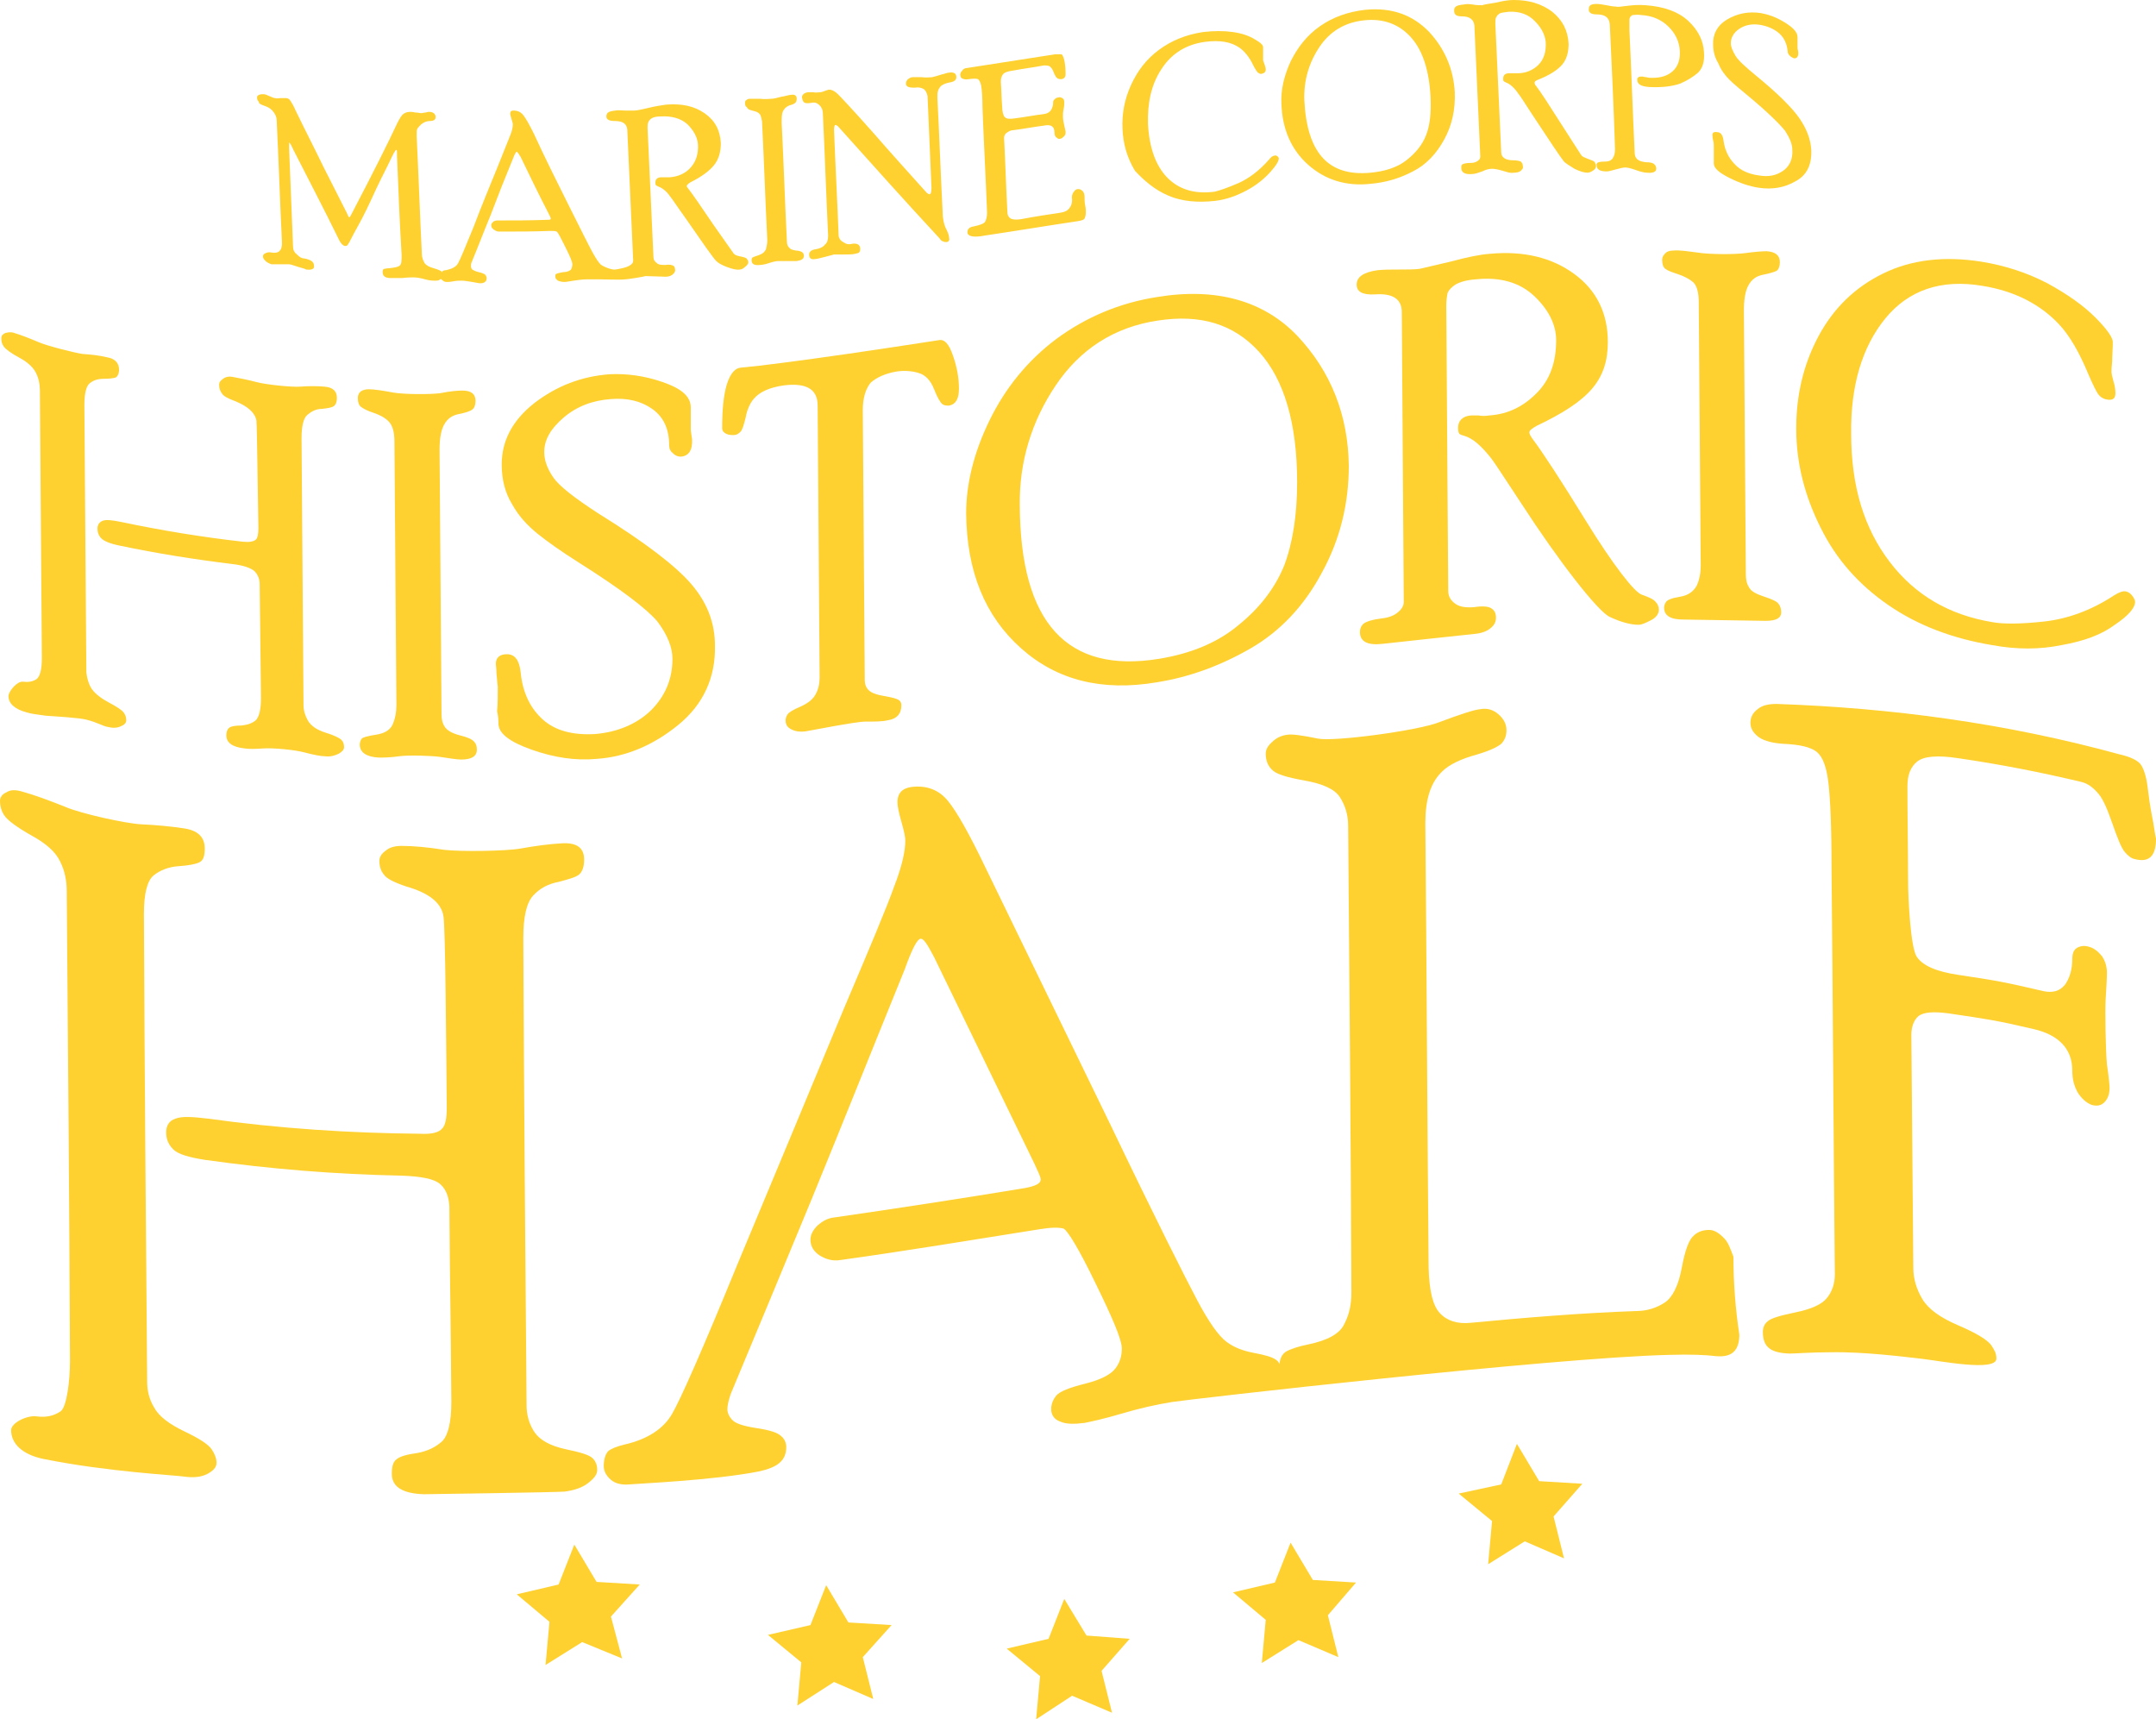 <?xml version="1.0" encoding="utf-8"?>
<!-- Generator: Adobe Illustrator 19.0.0, SVG Export Plug-In . SVG Version: 6.00 Build 0)  -->
<svg version="1.1" id="Layer_1" xmlns="http://www.w3.org/2000/svg" xmlns:xlink="http://www.w3.org/1999/xlink" x="0px" y="0px"
	 viewBox="-419.9 795.9 329.6 262.8" style="enable-background:new -419.9 795.9 329.6 262.8;" xml:space="preserve">
<style type="text/css">
	.st0{fill:#FED130;}
</style>
<g>
	<polygon class="st0" points="-328.7,1037.7 -332.1,1032 -334.5,1038.1 -340.9,1039.6 -335.9,1043.8 -336.5,1050.4 -330.9,1046.9 
		-324.8,1049.4 -326.5,1043 -322.1,1038.1 	"/>
	<polygon class="st0" points="-290.2,1043.9 -293.6,1038.2 -296,1044.3 -302.5,1045.8 -297.4,1050 -298,1056.6 -292.4,1053 
		-286.4,1055.6 -288,1049.2 -283.6,1044.3 	"/>
	<polygon class="st0" points="-253.8,1045.9 -257.2,1040.3 -259.6,1046.4 -266,1047.9 -260.9,1052.1 -261.5,1058.7 -256,1055.1 
		-249.9,1057.7 -251.5,1051.3 -247.2,1046.4 	"/>
	<polygon class="st0" points="-219.2,1037.4 -222.6,1031.7 -225,1037.8 -231.4,1039.3 -226.4,1043.5 -227,1050.1 -221.4,1046.6 
		-215.3,1049.2 -216.9,1042.8 -212.6,1037.8 	"/>
	<polygon class="st0" points="-184.6,1022.3 -188,1016.6 -190.4,1022.8 -196.9,1024.2 -191.8,1028.4 -192.4,1035 -186.8,1031.5 
		-180.8,1034.1 -182.4,1027.7 -178,1022.7 	"/>
	<path class="st0" d="M-382.8,878.7c-6.2-0.7-12.3-1.7-18.5-3c-1.4-0.3-2.4-0.4-2.9-0.2s-0.8,0.6-0.8,1.2c0,0.6,0.2,1.1,0.6,1.5
		s1.3,0.8,2.8,1.1c5.7,1.2,11.4,2.1,17.1,2.8c1.8,0.2,2.9,0.6,3.5,1.1c0.5,0.5,0.8,1.2,0.8,2c0.1,7.8,0.1,9.6,0.2,17.4
		c0,1.8-0.3,2.9-0.8,3.4c-0.6,0.5-1.3,0.7-2.2,0.8c-0.9,0-1.5,0.1-1.8,0.3c-0.3,0.2-0.5,0.6-0.5,1.2c0,1.1,0.9,1.8,2.8,2
		c0.6,0.1,1.5,0.1,2.9,0s4.7,0.2,6.2,0.6s2.6,0.6,3.2,0.6c0.8,0.1,1.5-0.1,2.1-0.4c0.5-0.3,0.8-0.6,0.8-1s-0.1-0.8-0.4-1.1
		c-0.3-0.3-1.1-0.7-2.4-1.1c-1.3-0.4-2.2-1-2.7-1.8c-0.4-0.7-0.7-1.5-0.7-2.4c-0.1-13.6-0.2-27.2-0.3-40.8c0-1.9,0.3-3.1,0.9-3.6
		s1.3-0.9,2.2-0.9c0.9-0.1,1.5-0.2,1.8-0.4s0.5-0.6,0.5-1.3c0-1-0.6-1.6-1.9-1.7c-1.2-0.1-2.4-0.1-3.7,0c-1.3,0.1-5.2-0.3-6.7-0.7
		s-2.7-0.6-3.7-0.8c-0.5-0.1-1,0-1.4,0.3c-0.4,0.3-0.6,0.5-0.6,0.9c0,0.5,0.1,0.9,0.4,1.3c0.2,0.4,0.9,0.8,2,1.2
		c2,0.8,3.1,1.8,3.3,3c0.1,1.2,0.2,10.7,0.3,16.4c0,0.9-0.1,1.5-0.4,1.8C-381.2,878.7-381.8,878.8-382.8,878.7z"/>
	<path class="st0" d="M-416.9,850.6c1.3,0.7,2.1,1.5,2.5,2.3s0.6,1.7,0.6,2.6c0.1,13.7,0.2,27.4,0.3,41c0,1.8-0.3,2.8-0.8,3.2
		c-0.6,0.4-1.3,0.5-2.1,0.4c-0.9-0.1-2.2,1.5-2.2,2.2c0,1.1,0.9,2,2.8,2.5c0.6,0.2,1.5,0.3,2.9,0.5c1.4,0.1,5,0.3,6.2,0.6
		c1.6,0.4,2.6,1,3.2,1.1c0.8,0.2,1.5,0.2,2.1-0.1c0.5-0.2,0.8-0.5,0.8-0.9s-0.1-0.8-0.4-1.2s-1.1-0.9-2.4-1.6
		c-1.3-0.7-2.2-1.5-2.6-2.2s-0.6-1.5-0.7-2.3c-0.1-13.6-0.2-27.3-0.3-40.9c0-1.8,0.3-2.9,0.8-3.3c0.6-0.5,1.3-0.7,2.2-0.7
		s1.5-0.1,1.8-0.2c0.3-0.2,0.5-0.6,0.5-1.2c0-1-0.6-1.7-1.9-1.9c-1.2-0.3-2.4-0.4-3.7-0.5c-1.3-0.2-5.3-1.2-6.7-1.8
		s-2.7-1.1-3.7-1.4c-0.5-0.2-1-0.1-1.4,0c-0.4,0.2-0.6,0.4-0.6,0.8c0,0.5,0.1,0.9,0.4,1.3C-419,849.3-418.2,849.9-416.9,850.6z"/>
	<path class="st0" d="M-362.4,908.2c-1.3,0.2-2,0.4-2.2,0.6c-0.2,0.3-0.3,0.6-0.3,0.9c0,1.2,1,1.9,2.9,2c0.7,0,1.7,0,3.1-0.2
		s4.9-0.1,6.3,0.1c1.4,0.2,2.5,0.4,3.2,0.4c1.6,0,2.4-0.5,2.4-1.5c0-0.5-0.1-0.9-0.4-1.2c-0.3-0.4-1-0.7-2.2-1
		c-1.2-0.3-2-0.8-2.3-1.3c-0.4-0.6-0.5-1.2-0.5-2c-0.1-13.4-0.2-26.9-0.3-40.3c0-1.7,0.2-3,0.7-3.9s1.2-1.4,2.2-1.6
		c1-0.2,1.7-0.4,2.1-0.7c0.3-0.2,0.5-0.7,0.5-1.3c0-1.1-0.7-1.6-2-1.6c-0.8,0-1.9,0.1-3.4,0.4c-1.5,0.2-5.5,0.2-7.2-0.1
		c-1.6-0.3-2.9-0.5-3.7-0.5c-0.5,0-0.9,0.1-1.2,0.3s-0.5,0.6-0.5,1c0,0.7,0.2,1.2,0.5,1.4c0.4,0.3,1,0.6,1.9,0.9s1.7,0.7,2.3,1.3
		c0.6,0.6,0.9,1.6,0.9,3.1c0.1,13.4,0.2,26.8,0.3,40.3c0,1.1-0.2,2.1-0.6,3C-360.3,907.5-361.1,908-362.4,908.2z"/>
	<path class="st0" d="M-343.7,906.5c0,1.5,1.7,2.8,5.1,4c3.4,1.2,6.7,1.7,9.9,1.4c4.5-0.3,8.7-2.1,12.5-5.2
		c3.8-3.1,5.7-7.2,5.6-12.1c0-3.5-1.2-6.6-3.6-9.4c-2.4-2.8-7.1-6.4-14.2-10.8c-3.7-2.4-6-4.2-6.9-5.5s-1.4-2.6-1.4-3.9
		c0-1.9,1-3.6,3-5.3s4.4-2.6,7.2-2.8c2.5-0.2,4.6,0.3,6.3,1.5s2.6,3,2.6,5.6c0,0.5,0.2,0.9,0.6,1.2c0.4,0.4,0.8,0.5,1.2,0.5
		c1.2-0.1,1.8-1,1.7-2.7c-0.1-0.7-0.2-1.2-0.2-1.5c0-1,0-1.7,0-2.2s0-0.9,0-1.1c0-1.7-1.4-2.9-4.3-3.9s-5.5-1.3-8-1.2
		c-4.4,0.3-8.2,1.8-11.6,4.4c-3.3,2.6-5,5.7-5,9.4c0,2.3,0.5,4.3,1.6,6.1c1,1.8,2.3,3.2,3.9,4.5c1.5,1.2,3.6,2.7,6.3,4.4
		c6.5,4.1,10.4,7.1,12,9c1.5,2,2.3,3.9,2.3,5.7c0,3.1-1.1,5.7-3.3,7.9c-2.2,2.1-5.1,3.3-8.5,3.6c-3.4,0.2-6.1-0.5-8-2.2
		c-1.9-1.7-3.1-4.1-3.4-7.2c-0.2-1.9-0.9-2.8-2.1-2.8c-1.1,0-1.7,0.5-1.7,1.5c0,0.2,0.1,0.7,0.1,1.5c0.1,0.7,0.1,1.4,0.2,1.9
		c0,1.5,0,2.8-0.1,3.8C-343.7,905.5-343.7,906.2-343.7,906.5z"/>
	<path class="st0" d="M-282.9,852.7c1.2-0.2,2.4-0.1,3.4,0.2c1.1,0.3,1.9,1.2,2.4,2.5s1,2.1,1.3,2.3c0.3,0.2,0.6,0.2,1,0.2
		c1-0.2,1.5-1,1.5-2.6s-0.3-3.3-0.9-5c-0.6-1.8-1.3-2.6-2.2-2.4c-9.1,1.4-18.3,2.8-27.4,3.9c-1,0.1-1.9,0.2-2.9,0.3
		c-0.9,0.1-1.6,1-2.1,2.6c-0.5,1.7-0.7,3.9-0.7,6.7c0,0.3,0.2,0.6,0.6,0.8c0.4,0.2,0.8,0.2,1.2,0.2s0.7-0.2,1-0.5s0.5-1,0.8-2.2
		c0.2-1.2,0.7-2.2,1.2-2.8c0.9-1.1,2.5-1.8,4.7-2.1c3.4-0.4,5.1,0.6,5.1,3.1c0.1,13.9,0.2,27.8,0.3,41.6c0,0.9-0.2,1.8-0.6,2.5
		c-0.4,0.8-1.2,1.4-2.3,1.9c-1.2,0.5-1.8,0.9-2,1.2c-0.2,0.3-0.3,0.6-0.3,0.9c0,0.7,0.3,1.1,0.9,1.4c0.6,0.3,1.3,0.4,2.1,0.3
		c0.7-0.1,7.7-1.5,9.2-1.5s2.6,0,3.4-0.2c1.4-0.2,2.1-1,2.1-2.3c0-0.3-0.1-0.6-0.4-0.8s-1-0.4-2.2-0.6s-2-0.5-2.4-0.9
		s-0.6-0.9-0.6-1.6c-0.1-13.7-0.2-27.5-0.3-41.2c0-1.8,0.4-3.2,1.2-4.2C-285.9,853.6-284.6,853-282.9,852.7z"/>
	<path class="st0" d="M-243,841.3c-5.8,0.9-10.9,3.1-15.4,6.4c-4.4,3.3-7.8,7.5-10.2,12.4s-3.6,9.7-3.6,14.3
		c0.1,8.9,2.9,15.7,8.4,20.6c5.5,4.9,12.4,6.6,20.7,5.2c5.1-0.8,9.9-2.6,14.4-5.2c4.5-2.6,8.2-6.5,10.9-11.6
		c2.8-5.1,4.1-10.6,4.1-16.3c-0.1-7.7-2.7-14.4-7.9-19.9C-226.7,841.9-233.9,839.8-243,841.3z M-223.6,882.4c-1.4,3.4-3.7,6.4-6.9,9
		c-3.2,2.7-7.3,4.4-12.2,5.2c-14.1,2.3-21.2-5.5-21.3-23.4c-0.1-6.7,1.8-12.9,5.5-18.4c3.7-5.5,8.9-8.9,15.6-9.9
		c6.5-1,11.6,0.5,15.5,4.8c3.8,4.2,5.8,10.9,5.8,19.9C-221.6,874.7-222.3,879-223.6,882.4z"/>
	<path class="st0" d="M-192.2,859.4c-0.6,0.1-1.2,0.1-1.7,0c-0.6,0-1,0-1.1,0c-1.3,0.1-2,0.8-2,1.9c0,0.5,0.1,0.8,0.2,0.9
		c0.1,0.1,0.3,0.2,0.7,0.3c1.4,0.4,2.7,1.6,4.2,3.5c0.4,0.5,1.9,2.8,4.6,6.9c5.7,8.8,11.7,16.5,13.5,17.3c1.7,0.8,3.2,1.2,4.4,1.2
		c0.5,0,1.1-0.3,1.9-0.7s1.2-1,1.2-1.6c0-0.5-0.2-0.9-0.5-1.2c-0.3-0.4-1-0.7-2.1-1.1c-1.1-0.3-4.5-4.7-8.5-11.2s-6.7-10.6-8.2-12.6
		c-0.3-0.4-0.5-0.8-0.5-1c0-0.3,0.4-0.6,1.1-1c4-1.9,6.8-3.7,8.5-5.7c1.7-2,2.4-4.3,2.4-7.1c0-4.4-1.7-7.9-5.1-10.4
		c-3.4-2.5-7.7-3.6-13-3.1c-1.4,0.1-3.4,0.5-6,1.2c-2.6,0.6-4.2,1-4.7,1.1c-0.9,0.1-1.9,0.1-3.1,0.1s-2.3,0-3.3,0.1
		c-2.1,0.3-3.2,1-3.2,2.2c0,1.1,0.9,1.6,2.8,1.5c2.7-0.2,4.1,0.7,4.1,2.7c0.1,14.8,0.2,29.5,0.3,44.3c0,0.6-0.3,1.1-0.9,1.6
		s-1.4,0.8-2.3,0.9c-1.6,0.2-2.5,0.5-2.9,0.8c-0.4,0.3-0.6,0.8-0.6,1.3c0,1.5,1.2,2.1,3.6,1.8c0.8-0.1,12.9-1.4,13.9-1.5
		c1.1-0.1,1.9-0.4,2.5-0.9s0.8-1,0.8-1.6s-0.2-1.1-0.7-1.4c-0.4-0.3-1.3-0.4-2.6-0.2c-1.2,0.1-2.2,0-2.9-0.5c-0.7-0.5-1.1-1.1-1.1-2
		c-0.1-14.5-0.2-29-0.3-43.6c0-0.8,0.1-1.4,0.2-1.9c0.2-0.5,0.6-0.9,1.2-1.3c0.7-0.4,1.7-0.7,3.1-0.8c3.8-0.4,6.8,0.5,9,2.6
		s3.3,4.4,3.3,6.7c0,3.3-0.9,5.9-2.8,7.9C-186.9,858-189.3,859.2-192.2,859.4z"/>
	<path class="st0" d="M-163,887.1c-1.3,0.2-2,0.5-2.2,0.8s-0.3,0.6-0.3,0.9c0,1.2,1,1.8,2.9,1.8c0.7,0,11.8,0.2,12.6,0.2
		c1.6,0,2.4-0.4,2.4-1.3c0-0.5-0.1-0.9-0.4-1.3c-0.3-0.4-1-0.7-2.2-1.1s-2-0.8-2.3-1.4c-0.4-0.6-0.5-1.3-0.5-2
		c-0.1-13.4-0.2-26.9-0.3-40.3c0-1.7,0.2-3,0.7-3.9s1.2-1.4,2.2-1.6c1-0.2,1.7-0.4,2.1-0.6c0.3-0.2,0.5-0.7,0.5-1.3
		c0-1.1-0.7-1.6-2-1.7c-0.8,0-1.9,0.1-3.4,0.3s-5.5,0.2-7.2-0.1c-1.6-0.2-2.8-0.4-3.7-0.3c-0.5,0-0.9,0.1-1.2,0.4
		c-0.3,0.3-0.5,0.6-0.5,1c0,0.7,0.2,1.2,0.5,1.4c0.4,0.3,1,0.5,1.9,0.8c0.9,0.3,1.7,0.7,2.3,1.2c0.6,0.5,0.9,1.6,0.9,3.1
		c0.1,13.4,0.2,26.8,0.3,40.3c0,1.1-0.2,2.1-0.6,3C-161,886.3-161.8,886.9-163,887.1z"/>
	<path class="st0" d="M-141.6,876.5c2.4,4.9,5.9,8.8,10.4,11.9c4.5,3.1,9.8,5.1,15.8,6.1c3.8,0.7,7.3,0.7,10.7,0
		c3.4-0.6,6.1-1.6,8.1-3.1c2.1-1.4,3.1-2.6,3.1-3.5c0-0.2-0.1-0.5-0.4-0.9c-0.3-0.4-0.6-0.6-1-0.7c-0.4-0.1-1,0.1-1.8,0.6
		c-3.5,2.3-7.1,3.6-10.7,4s-6.3,0.4-7.9,0.1c-6.6-1.1-11.8-4.1-15.7-9.2c-3.9-5.1-5.9-11.5-5.9-19.6c-0.1-7.4,1.7-13.3,5.2-17.6
		s8.5-6.1,14.9-5c5,0.8,8.9,2.9,11.7,5.9c1.6,1.7,3.1,4.3,4.5,7.7c0.7,1.6,1.2,2.6,1.5,3c0.3,0.4,0.7,0.6,1,0.7
		c1.1,0.3,1.6,0,1.6-0.9c0-0.5-0.1-1.2-0.3-1.8c-0.2-0.7-0.3-1.2-0.3-1.5c0-0.2,0-0.7,0.1-1.6c0-0.9,0.1-1.9,0.1-2.9
		c0-0.7-0.9-2-2.7-3.8s-4.2-3.5-7.3-5.2c-3.1-1.6-6.4-2.7-10.1-3.3c-5.7-0.9-10.7-0.3-15,1.8c-4.3,2.1-7.6,5.3-9.9,9.6
		s-3.4,9-3.4,14.1C-145.3,866.7-144,871.7-141.6,876.5z"/>
	<path class="st0" d="M-330,1022.6c0.9-0.7,1.4-1.3,1.4-2s-0.2-1.3-0.7-1.8s-1.8-0.9-4.2-1.4c-2.3-0.5-3.9-1.4-4.7-2.6
		c-0.8-1.2-1.2-2.6-1.2-4.1c-0.2-23.8-0.4-47.6-0.5-71.4c0-3.3,0.5-5.4,1.5-6.5s2.3-1.8,3.9-2.1c1.5-0.4,2.6-0.7,3.1-1.1
		s0.8-1.2,0.8-2.3c0-1.8-1.1-2.6-3.3-2.5c-2,0.1-4.2,0.4-6.4,0.8s-9.2,0.5-11.7,0.2c-2.5-0.4-4.7-0.6-6.5-0.6c-1,0-1.8,0.2-2.4,0.7
		c-0.7,0.5-1,1-1,1.6c0,0.8,0.2,1.5,0.7,2.1c0.4,0.6,1.6,1.2,3.4,1.8c3.5,1,5.4,2.5,5.7,4.6c0.3,2.1,0.4,19.2,0.5,29.2
		c0,1.6-0.2,2.7-0.7,3.2c-0.5,0.6-1.6,0.9-3.4,0.8c-10.8-0.1-21.5-0.8-32.3-2.3c-2.5-0.3-4.1-0.4-5.1,0c-0.9,0.3-1.4,1-1.4,2.1
		s0.4,1.9,1.1,2.6c0.7,0.7,2.3,1.2,4.9,1.6c10,1.4,19.9,2.2,29.9,2.4c3.1,0.1,5.1,0.5,6,1.3c0.9,0.8,1.3,1.9,1.4,3.4
		c0.1,13.6,0.2,16.3,0.3,29.9c0,3.1-0.5,5.1-1.4,6c-1,0.9-2.2,1.5-3.8,1.8c-1.5,0.2-2.6,0.5-3.1,0.9c-0.6,0.4-0.8,1.1-0.8,2.3
		c0,2,1.7,3,4.9,3.1c1,0,20.4-0.3,21.5-0.4C-332.1,1023.7-330.9,1023.3-330,1022.6z"/>
	<path class="st0" d="M-391.7,1014.7c-2.3-1.1-3.9-2.3-4.6-3.6c-0.8-1.3-1.1-2.6-1.1-4c-0.2-23.8-0.4-47.7-0.5-71.5
		c0-3.1,0.5-5.1,1.5-5.9c1-0.8,2.3-1.3,3.8-1.4s2.6-0.3,3.2-0.6s0.8-1,0.8-2.1c0-1.8-1.1-2.8-3.3-3.1c-2-0.3-4.2-0.5-6.4-0.6
		s-9.2-1.6-11.7-2.7c-2.5-1-4.7-1.8-6.5-2.3c-1-0.3-1.8-0.3-2.4,0.1c-0.7,0.3-1,0.8-1,1.3c0,0.8,0.2,1.6,0.7,2.3s1.8,1.7,4.1,3
		c2.2,1.2,3.7,2.5,4.4,4c0.7,1.4,1,2.9,1,4.5c0.2,23.9,0.4,47.9,0.5,71.8c0,3.1-0.5,7-1.4,7.7c-1,0.7-2.2,1-3.7,0.8s-3.9,1-3.9,2.1
		c0,2,1.6,3.7,4.9,4.4c9.9,2,20.4,2.5,21.5,2.7c1.5,0.2,2.6,0.1,3.6-0.4c0.9-0.5,1.4-1,1.4-1.7s-0.3-1.4-0.7-2
		C-388,1016.7-389.4,1015.8-391.7,1014.7z"/>
	<path class="st0" d="M-156.5,985c-0.7-0.7-1.4-1.1-2.1-1.1c-1,0-1.8,0.3-2.4,0.9c-0.7,0.6-1.3,2.2-1.8,4.9s-1.4,4.5-2.6,5.3
		c-1.2,0.8-2.7,1.3-4.4,1.3c-8.4,0.3-16.9,1-25.3,1.8c-2,0.2-3.6-0.3-4.7-1.5c-1.1-1.2-1.6-3.5-1.7-6.9c-0.2-22.7-0.3-45.4-0.5-68
		c0-3.6,0.8-6.2,2.6-7.9c1-1,2.8-1.9,5.4-2.6c2-0.6,3.2-1.2,3.7-1.7c0.5-0.6,0.7-1.2,0.7-2c0-0.9-0.4-1.7-1.2-2.4s-1.7-1-2.8-0.8
		c-1,0.1-3.1,0.8-6.3,2c-3.3,1.3-16.1,3-18.5,2.5s-4-0.7-4.6-0.6c-1,0.1-1.8,0.5-2.4,1.1c-0.7,0.6-1,1.2-1,1.8c0,1,0.3,1.8,0.9,2.4
		c0.6,0.7,2.2,1.2,5,1.7c2.8,0.5,4.6,1.3,5.4,2.5s1.3,2.7,1.3,4.4c0.2,23.8,0.4,47.5,0.5,71.3c0,1.8-0.3,3.4-1.1,4.9
		c-0.7,1.5-2.6,2.5-5.5,3.1c-1.5,0.3-2.7,0.7-3.4,1.1c-0.6,0.4-0.9,1-1,1.9c-0.1-0.3-0.3-0.5-0.6-0.7c-0.6-0.4-1.7-0.7-3.3-1
		s-3-0.8-4.2-1.7c-1.2-0.9-2.7-3-4.5-6.4c-1.8-3.4-6.3-12.3-13.2-26.7c-6.4-13.2-12.8-26.3-19.2-39.5c-2.4-5-4.3-8.4-5.7-10.1
		c-1.4-1.7-3.3-2.4-5.6-2.1c-1.4,0.2-2.1,1-2.1,2.3c0,0.6,0.2,1.6,0.6,3c0.4,1.4,0.6,2.3,0.6,2.9c0,1.6-0.5,3.9-1.7,7
		c-1.1,3.1-3.7,9.3-7.7,18.7c-5.4,13-10.8,26-16.2,38.9c-5.4,13.2-8.8,20.9-10.1,23.1c-1.3,2.2-3.7,3.8-7.2,4.6
		c-1.2,0.3-2,0.6-2.5,1c-0.4,0.4-0.7,1.2-0.7,2.3c0,0.8,0.4,1.5,1.1,2.1c0.7,0.6,1.7,0.8,2.8,0.7c0.8-0.1,12.9-0.6,19.9-2
		c2.7-0.6,4.1-1.6,4.1-3.7c0-0.7-0.3-1.3-0.8-1.7c-0.5-0.5-1.7-0.9-3.7-1.2s-3.2-0.7-3.7-1.2s-0.8-1.1-0.8-1.7
		c0-0.6,0.2-1.4,0.5-2.3c4.1-9.8,8.2-19.7,12.3-29.6c4.8-11.7,9.5-23.5,14.3-35.3c1.1-3.1,1.9-4.6,2.4-4.7s1.1,0.9,2.1,2.8
		c5.1,10.5,10.2,21,15.3,31.5c0.6,1.3,1,2.1,1,2.5c0,0.6-0.8,1-2.4,1.3c-9.7,1.6-19.5,3.1-29.2,4.5c-1,0.1-1.8,0.6-2.5,1.2
		c-0.7,0.7-1.1,1.4-1.1,2.2c0,1,0.5,1.8,1.4,2.4c1,0.6,2,0.9,3.2,0.7c10.1-1.4,20.3-3.1,30.4-4.7c1.8-0.3,3-0.3,3.7-0.1
		c0.6,0.3,2.3,3,4.9,8.4c2.6,5.3,4,8.6,4,9.9c0,1.2-0.3,2.2-1,3.1c-0.7,0.9-2.2,1.7-4.6,2.3s-3.9,1.2-4.4,1.8s-0.8,1.3-0.8,2.1
		c0,0.9,0.5,1.6,1.4,1.9c0.9,0.4,2.1,0.4,3.7,0.2c1-0.2,2.9-0.6,5.6-1.4c2.7-0.8,5.3-1.4,7.8-1.8c2.5-0.4,58.3-6.8,76-7.2
		c3.2-0.1,5.6,0,7.2,0.2c2.4,0.2,3.5-0.9,3.5-3.3c-0.6-4-0.9-7.9-0.9-11.9C-155.4,986.7-155.7,985.7-156.5,985z"/>
	<path class="st0" d="M-90.9,920.7c-0.3-1.5-0.5-3-0.7-4.6c-0.2-1.6-0.6-2.7-1-3.3c-0.4-0.6-1.5-1.2-3.3-1.6
		c-17.5-4.8-35-7.1-52.4-7.7c-1.2,0-2.2,0.2-2.9,0.8c-0.8,0.6-1.1,1.3-1.1,2.1c0,0.9,0.5,1.6,1.3,2.2c0.9,0.6,2.2,0.9,3.8,1
		c2.4,0.1,4.1,0.5,5,1.2c0.9,0.7,1.5,2.2,1.8,4.6c0.3,2.4,0.5,6.8,0.5,13.1c0.2,20.7,0.3,41.5,0.5,62.2c0,1.4-0.4,2.6-1.2,3.6
		s-2.4,1.7-4.8,2.2c-2.4,0.5-3.8,0.9-4.3,1.4c-0.5,0.4-0.7,1-0.7,1.6c0,2.4,1.3,3.2,4.1,3.3c0.8,0,3.3-0.2,6.2-0.2
		c5.2-0.1,11.3,0.7,14,1c2.7,0.3,11.3,2,11.4,0c0-0.9-0.3-1.3-0.8-2.1c-0.6-0.8-2.2-1.8-5-3c-2.8-1.2-4.6-2.5-5.5-4
		c-0.9-1.5-1.4-3.1-1.4-4.8c-0.1-13.5-0.2-22.1-0.3-35.6c0-1.3,0.4-2.3,1.1-2.9c0.8-0.6,2.3-0.7,4.6-0.4c6,0.9,7,1,13,2.4
		c3.9,0.9,5.9,3.1,5.9,6.3c0,1.4,0.3,2.5,0.9,3.5c0.6,0.9,1.3,1.5,2.1,1.8c0.8,0.2,1.4,0.1,1.9-0.4s0.8-1.2,0.8-2.2
		c0-0.4-0.1-1.6-0.4-3.6c-0.2-2-0.3-8.1-0.2-9.9c0.1-1.8,0.2-3.1,0.2-4.1s-0.3-1.9-0.8-2.6c-0.6-0.7-1.2-1.2-2-1.4
		c-0.7-0.2-1.3-0.1-1.8,0.2s-0.7,0.9-0.7,1.7c0,1.6-0.4,2.9-1.1,3.9c-0.8,1-1.9,1.3-3.3,1c-6-1.4-7.1-1.6-13.1-2.5
		c-3.3-0.5-5.4-1.4-6.3-2.8c-0.9-1.4-1.3-8.6-1.3-11.6c0-4.8-0.1-9.6-0.1-14.4c0-1.8,0.5-3,1.5-3.8s3.1-1,6.3-0.5
		c6.2,0.9,12.4,2.1,18.7,3.6c0.9,0.2,1.7,0.7,2.5,1.6c0.8,0.8,1.5,2.4,2.3,4.7s1.4,3.8,1.9,4.4s1,1,1.5,1.1c2.2,0.6,3.3-0.4,3.3-3.1
		C-90.5,923.3-90.6,922.1-90.9,920.7z"/>
	<path class="st0" d="M-379.4,812.1c0.6,0.2,1,0.5,1.3,0.9c0.3,0.4,0.5,0.8,0.5,1.3c0.3,6.2,0.5,12.3,0.8,18.5
		c0.1,1.4-0.5,1.9-1.6,1.7c-0.4-0.1-0.7,0-0.9,0.1c-0.3,0.1-0.4,0.3-0.4,0.5s0.1,0.4,0.4,0.7c0.2,0.2,0.6,0.4,0.9,0.5
		c0.3,0,0.7,0,1.3,0c0.6,0,1.1,0,1.4,0c0.3,0,0.7,0.2,1.4,0.4c0.7,0.2,1.1,0.3,1.2,0.4c0.9,0.1,1.3-0.1,1.2-0.6
		c0-0.6-0.5-0.9-1.5-1.1c-0.4,0-0.7-0.2-1.1-0.6c-0.4-0.3-0.6-0.7-0.6-1.2c-0.2-5-0.4-10-0.6-15c0-0.6,0-0.9,0-0.9
		c0.1,0,0.3,0.3,0.6,1c2.4,4.7,4.8,9.3,7.1,14c0.3,0.5,0.5,0.7,0.8,0.8c0.2,0,0.3,0,0.4-0.1s0.1-0.2,0.2-0.3c0.1-0.1,0.5-1,1.4-2.6
		c0.9-1.6,1.8-3.5,2.8-5.7c0.8-1.7,1.7-3.4,2.5-5.1c0.3-0.6,0.5-0.9,0.6-0.9s0.1,0.3,0.1,1c0.2,5,0.4,10.1,0.7,15.1
		c0,0.8,0,1.4-0.3,1.6c-0.2,0.2-0.7,0.3-1.6,0.4c-0.4,0-0.6,0.1-0.8,0.1c-0.2,0.1-0.2,0.3-0.2,0.5c0,0.6,0.4,0.9,1.2,0.9
		c0.4,0,1,0,1.8,0c0.8-0.1,1.4-0.1,1.7-0.1c0.5,0,1.1,0.1,1.8,0.3s1.2,0.2,1.5,0.2s0.6,0,0.8-0.2c0.1,0,0.1-0.1,0.1-0.1
		c0,0.1,0.1,0.1,0.2,0.2c0.2,0.2,0.4,0.3,0.7,0.3c0.2,0,0.5,0,1-0.1s0.9-0.1,1.3-0.1s1,0.1,1.6,0.2c0.6,0.1,1,0.2,1.2,0.2
		c0.7,0,1-0.3,1-0.8c0-0.2-0.1-0.3-0.2-0.5c-0.1-0.1-0.5-0.3-1-0.4s-0.8-0.3-1-0.4c-0.1-0.1-0.2-0.3-0.2-0.5s0-0.4,0.1-0.6
		c1-2.4,1.9-4.8,2.9-7.2c1.1-2.9,2.2-5.7,3.4-8.6c0.3-0.8,0.5-1.1,0.6-1.1c0.1,0,0.3,0.3,0.6,0.8c1.4,2.9,2.8,5.8,4.3,8.7
		c0.2,0.4,0.3,0.6,0.3,0.7c0,0.2-0.2,0.2-0.6,0.2c-2.5,0.1-5,0.1-7.6,0.1c-0.2,0-0.5,0.1-0.6,0.2c-0.2,0.2-0.3,0.3-0.3,0.5
		c0,0.3,0.1,0.5,0.4,0.7s0.5,0.3,0.8,0.3c2.6,0,5.2,0,7.8-0.1c0.5,0,0.8,0,1,0.1s0.6,0.9,1.3,2.3c0.7,1.4,1.1,2.3,1.1,2.7
		c0,0.3-0.1,0.6-0.2,0.8c-0.2,0.2-0.6,0.4-1.2,0.4c-0.6,0.1-1,0.2-1.1,0.3c-0.1,0-0.1,0.2-0.1,0.4s0.1,0.4,0.4,0.6
		c0.2,0.1,0.6,0.2,1,0.2c0.3,0,0.7-0.1,1.4-0.2c0.7-0.1,1.4-0.2,2-0.2c0.6,0,1.3,0,2,0c0.7,0,3.1,0.1,3.9,0c0.4,0,2.8-0.4,3.1-0.5
		c0.4,0,2.7,0.1,3.1,0.1c0.5,0,0.9-0.2,1.1-0.4c0.2-0.2,0.4-0.5,0.3-0.7c0-0.3-0.1-0.5-0.3-0.6c-0.2-0.1-0.6-0.2-1.2-0.1
		c-0.5,0-1,0-1.3-0.3c-0.3-0.2-0.5-0.5-0.5-0.9c-0.3-6.6-0.6-13.1-0.9-19.7c0-0.4,0-0.6,0.1-0.9c0.1-0.2,0.2-0.4,0.5-0.6
		c0.3-0.2,0.8-0.3,1.4-0.3c1.7-0.1,3.1,0.3,4.1,1.2c1,1,1.5,2,1.6,3c0.1,1.5-0.3,2.7-1.1,3.6c-0.8,0.9-1.9,1.4-3.2,1.5
		c-0.3,0-0.5,0-0.8,0c-0.3,0-0.4,0-0.5,0c-0.6,0-0.9,0.3-0.9,0.8c0,0.2,0,0.4,0.1,0.4c0,0.1,0.2,0.1,0.3,0.2
		c0.6,0.2,1.3,0.7,1.9,1.6c0.2,0.2,0.9,1.3,2.2,3.1c2.7,3.9,4.3,6.2,4.8,6.7c0.3,0.3,0.8,0.6,1.6,0.9s1.5,0.5,2,0.4
		c0.2,0,0.5-0.1,0.8-0.4c0.3-0.2,0.5-0.5,0.5-0.7s-0.1-0.4-0.2-0.5c-0.1-0.2-0.5-0.3-1-0.4c-0.5-0.1-0.8-0.2-1-0.4
		c-0.1-0.1-1.1-1.6-3.1-4.4c-1.9-2.8-3.2-4.7-3.9-5.6c-0.2-0.2-0.2-0.3-0.2-0.4c0-0.1,0.2-0.3,0.5-0.5c1.8-0.9,3-1.8,3.7-2.7
		s1-2,1-3.3c-0.1-2-0.9-3.5-2.5-4.6s-3.5-1.5-5.9-1.3c-0.6,0.1-1.5,0.2-2.7,0.5c-1.2,0.3-1.9,0.4-2.1,0.4c-0.4,0-0.9,0-1.4,0
		c-0.6,0-1.1-0.1-1.5,0c-1,0.1-1.4,0.3-1.4,0.9c0,0.5,0.5,0.7,1.3,0.7c1.2,0,1.8,0.4,1.9,1.3c0.3,6.7,0.6,13.3,0.9,20
		c0,0.3-0.1,0.5-0.4,0.7c-0.5,0.4-1.7,0.6-2.3,0.7c-0.6,0.1-2-0.5-2.3-0.8s-0.7-0.9-1.2-1.8s-1.7-3.3-3.7-7.3
		c-1.8-3.6-3.6-7.2-5.3-10.9c-0.7-1.4-1.2-2.3-1.6-2.8c-0.4-0.5-0.9-0.7-1.5-0.7c-0.4,0-0.5,0.2-0.5,0.5c0,0.2,0.1,0.4,0.2,0.8
		c0.1,0.4,0.2,0.6,0.2,0.8c0,0.4-0.1,1-0.4,1.7c-0.3,0.7-0.9,2.3-1.8,4.5c-1.3,3.2-2.6,6.3-3.8,9.5c-1.3,3.2-2.1,5.1-2.4,5.6
		s-0.9,0.8-1.8,1c-0.3,0-0.5,0.1-0.6,0.2c0,0,0,0.1-0.1,0.1c0,0,0,0,0-0.1c-0.1-0.1-0.5-0.3-1.2-0.5c-0.7-0.2-1.1-0.4-1.4-0.8
		c-0.2-0.4-0.4-0.8-0.4-1.3c-0.3-6-0.5-12-0.8-18.1c0-0.6,0-1,0.1-1.1c0.1-0.2,0.3-0.4,0.6-0.7c0.4-0.3,0.8-0.5,1.3-0.5
		c0.6,0,0.9-0.2,0.9-0.6c0-0.5-0.4-0.8-1-0.8c-0.1,0-0.2,0-0.5,0.1c-0.3,0-0.5,0.1-0.7,0.1s-0.5-0.1-0.9-0.1
		c-0.4-0.1-0.7-0.1-0.8-0.1c-0.4,0-0.7,0.1-1,0.3c-0.3,0.2-0.6,0.7-1,1.5c-1.3,2.8-3.6,7.4-7,13.9c-0.1,0.2-0.2,0.4-0.3,0.4
		s-0.2-0.2-0.3-0.5c-1.2-2.4-2.4-4.7-3.6-7.1c-1.4-2.9-2.9-5.8-4.3-8.7c-0.3-0.7-0.6-1.2-0.8-1.5c-0.2-0.3-0.4-0.4-0.7-0.4
		c-0.2,0-0.5,0-0.8,0c-0.3,0-0.6,0.1-0.8,0c-0.2,0-0.5-0.1-0.9-0.3s-0.7-0.3-0.9-0.3s-0.5,0-0.7,0.1c-0.2,0.1-0.3,0.2-0.3,0.4
		c0,0.3,0.1,0.5,0.3,0.7C-380.4,811.7-380,811.9-379.4,812.1z"/>
	<path class="st0" d="M-304.9,812.8c0.4,0.1,0.8,0.2,1,0.4c0.3,0.2,0.4,0.7,0.5,1.3c0.3,6,0.5,12.1,0.8,18.1c0,0.5-0.1,1-0.2,1.4
		c-0.2,0.4-0.5,0.7-1.1,0.9s-0.9,0.3-1,0.4c-0.1,0.1-0.1,0.3-0.1,0.4c0,0.6,0.5,0.8,1.3,0.7c0.3,0,0.8-0.1,1.4-0.3
		c0.6-0.2,1.1-0.3,1.4-0.3c0.3,0,0.8,0,1.4,0c0.6,0,1.1,0,1.4,0c0.7-0.1,1.1-0.3,1.1-0.8c0-0.2-0.1-0.4-0.2-0.5
		c-0.1-0.1-0.5-0.3-1-0.3c-0.6-0.1-0.9-0.2-1.1-0.5c-0.2-0.2-0.3-0.5-0.3-0.9c-0.3-6-0.5-12.1-0.8-18.1c0-0.8,0-1.4,0.2-1.8
		c0.2-0.4,0.5-0.7,1-0.9c0.5-0.1,0.8-0.3,0.9-0.4c0.1-0.1,0.2-0.3,0.2-0.6c0-0.5-0.3-0.7-0.9-0.6c-0.3,0-0.8,0.2-1.5,0.3
		c-0.7,0.2-1.2,0.3-1.5,0.3c-0.4,0-0.9,0.1-1.7,0c-0.7,0-1.3,0-1.6,0c-0.2,0-0.4,0.1-0.5,0.2c-0.2,0.1-0.2,0.3-0.2,0.5
		c0,0.3,0.1,0.5,0.3,0.6C-305.6,812.6-305.3,812.7-304.9,812.8z"/>
	<path class="st0" d="M-296.9,811.6c0.2,0.1,0.6,0.1,1.2,0c0.4-0.1,0.8,0.1,1.1,0.4c0.3,0.3,0.5,0.7,0.5,1.3
		c0.3,6.2,0.5,12.4,0.8,18.6c0,0.6-0.1,1.1-0.5,1.4c-0.3,0.4-0.8,0.6-1.4,0.7c-0.7,0.1-1,0.4-1,0.8c0,0.6,0.3,0.8,0.9,0.7
		c0.2,0,0.6-0.1,1.4-0.3c0.7-0.2,1.2-0.3,1.5-0.4c0.2,0,0.7,0,1.5,0s1.3,0,1.7-0.1c0.4-0.1,0.6-0.1,0.7-0.3c0.1-0.1,0.1-0.3,0.1-0.5
		c0-0.6-0.5-0.9-1.4-0.7c-0.4,0.1-0.8,0-1.2-0.3c-0.4-0.2-0.7-0.6-0.7-1.1c-0.2-5.4-0.5-10.8-0.7-16.1c0-0.4,0.1-0.7,0.2-0.7
		s0.3,0.1,0.4,0.2c5.2,5.8,10.3,11.5,15.5,17.1c0.2,0.3,0.4,0.5,0.6,0.5c0.1,0.1,0.3,0.1,0.5,0.1c0.3,0,0.5-0.3,0.4-0.6
		c0-0.4-0.2-0.9-0.5-1.5s-0.5-1.5-0.5-2.6c-0.3-5.8-0.5-11.6-0.8-17.4c0-0.4,0-0.7,0.1-1c0.1-0.3,0.2-0.5,0.5-0.8
		c0.3-0.2,0.7-0.4,1.3-0.5c0.7-0.1,1-0.4,1-0.8c0-0.6-0.4-0.8-1.1-0.7c-0.3,0-0.7,0.2-1.2,0.3c-0.6,0.2-1,0.3-1.4,0.4
		c-0.3,0-0.8,0.1-1.6,0c-0.8,0-1.3,0-1.4,0c-0.3,0-0.5,0.2-0.7,0.3c-0.2,0.2-0.3,0.4-0.3,0.7c0,0.2,0.1,0.4,0.4,0.5
		c0.3,0.1,0.6,0.1,1,0.1c0.5-0.1,0.9,0,1.3,0.2c0.3,0.2,0.5,0.6,0.6,1.1c0.2,4.7,0.4,9.3,0.6,14c0,0.6-0.1,1-0.3,1
		c-0.1,0-0.2-0.1-0.4-0.2c-2.7-3-5.5-6.1-8.2-9.2c-3.1-3.5-4.9-5.4-5.4-5.9s-1-0.7-1.3-0.7c-0.2,0-0.4,0.1-0.7,0.2s-0.5,0.2-0.7,0.2
		c-0.3,0-0.6,0.1-1.1,0c-0.4,0-0.7,0-0.8,0c-0.6,0.1-0.9,0.4-0.9,0.8C-297.2,811.3-297.1,811.5-296.9,811.6z"/>
	<path class="st0" d="M-272.8,807.9c0.2,0.1,0.6,0.2,1,0.1c0.7-0.1,1.2-0.1,1.4,0c0.2,0.1,0.4,0.5,0.5,1c0.1,0.6,0.2,1.7,0.2,3.4
		c0.2,5.3,0.5,10.7,0.7,16c0,0.6-0.1,1-0.3,1.4c-0.2,0.3-0.8,0.5-1.7,0.7c-0.7,0.1-1,0.4-1,0.9c0,0.3,0.2,0.5,0.6,0.6
		c0.4,0.1,1.1,0.1,2.1-0.1c4.7-0.7,9.5-1.5,14.2-2.2c0.6-0.1,0.9-0.2,1-0.4s0.2-0.5,0.2-1c0-0.2,0-0.5-0.1-1
		c-0.1-0.5-0.1-0.9-0.1-1.3s-0.1-0.7-0.3-0.9s-0.4-0.3-0.7-0.3c-0.3,0-0.5,0.2-0.7,0.5s-0.3,0.7-0.2,1.1c0,0.5-0.1,0.9-0.4,1.3
		c-0.3,0.4-0.7,0.6-1.3,0.7c-2,0.3-4,0.6-6.1,1c-0.7,0.1-1.2,0.1-1.6-0.1c-0.3-0.2-0.5-0.5-0.5-1.1c-0.2-3.7-0.3-7.4-0.5-11.2
		c0-0.3,0.1-0.6,0.4-0.8s0.6-0.4,1-0.4c1.6-0.2,3.1-0.5,4.7-0.7c0.5-0.1,0.9-0.1,1.2,0.1c0.2,0.1,0.4,0.4,0.4,0.9
		c0,0.4,0.1,0.7,0.3,0.8c0.2,0.2,0.4,0.3,0.6,0.2c0.2,0,0.4-0.2,0.6-0.4c0.2-0.2,0.2-0.4,0.2-0.7c0-0.1-0.1-0.4-0.2-0.9
		c-0.1-0.5-0.2-0.9-0.2-1.4c0-0.3,0-0.7,0.1-1.1c0.1-0.5,0.1-0.8,0.1-1.1s-0.1-0.5-0.3-0.6s-0.4-0.2-0.6-0.1c-0.2,0-0.4,0.1-0.6,0.3
		c-0.2,0.2-0.2,0.3-0.2,0.5c0,0.4-0.1,0.7-0.3,1.1c-0.2,0.3-0.5,0.5-0.9,0.6c-1.6,0.2-3.1,0.5-4.7,0.7c-0.7,0.1-1.2,0.1-1.5-0.2
		c-0.2-0.2-0.4-0.8-0.4-1.7c-0.1-1.2-0.1-2.5-0.2-3.7c0-0.5,0.1-0.8,0.3-1.1c0.2-0.3,0.7-0.5,1.5-0.6c1.6-0.3,3.2-0.5,4.8-0.8
		c0.3,0,0.5,0,0.8,0.1c0.2,0.1,0.5,0.4,0.7,1c0.2,0.5,0.4,0.8,0.6,0.9c0.2,0.1,0.4,0.1,0.6,0.1c0.4-0.1,0.6-0.3,0.6-0.8
		c0-1-0.1-1.7-0.2-2.1c-0.1-0.4-0.2-0.7-0.4-0.9c-0.1,0-0.5,0-1,0c-4.5,0.7-9,1.4-13.5,2.1c-0.3,0-0.6,0.2-0.7,0.4
		c-0.2,0.2-0.3,0.4-0.3,0.6C-273.1,807.6-273,807.8-272.8,807.9z"/>
	<path class="st0" d="M-241.3,825.8c2.1,0.9,4.5,1.1,7.2,0.8c1.7-0.2,3.3-0.8,4.8-1.6s2.7-1.8,3.6-2.8c0.9-1,1.3-1.7,1.3-2.1
		c0-0.1-0.1-0.2-0.2-0.3c-0.1-0.1-0.3-0.2-0.5-0.1c-0.2,0-0.5,0.2-0.8,0.6c-1.5,1.7-3.1,2.9-4.7,3.6c-1.6,0.7-2.8,1.1-3.6,1.3
		c-3,0.4-5.4-0.3-7.2-2.1c-1.8-1.8-2.8-4.6-3-8.2c-0.1-3.3,0.5-6.1,2.1-8.5c1.5-2.3,3.7-3.7,6.6-4.1c2.3-0.3,4,0,5.3,0.9
		c0.7,0.5,1.5,1.4,2.1,2.7c0.3,0.6,0.6,1,0.7,1.1c0.2,0.1,0.3,0.2,0.5,0.2c0.5-0.1,0.7-0.3,0.7-0.7c0-0.2-0.1-0.5-0.2-0.8
		c-0.1-0.3-0.2-0.5-0.2-0.6s0-0.3,0-0.7s0-0.8,0-1.3c0-0.3-0.4-0.7-1.3-1.2c-0.8-0.5-1.9-0.9-3.3-1.1c-1.4-0.2-2.9-0.2-4.6,0
		c-2.6,0.4-4.8,1.3-6.7,2.7c-1.9,1.4-3.3,3.2-4.3,5.4s-1.4,4.4-1.3,6.7s0.7,4.4,1.9,6.4C-245,823.5-243.4,824.9-241.3,825.8z"/>
	<path class="st0" d="M-219.9,821.1c2.6,2.3,5.8,3.3,9.5,2.9c2.3-0.2,4.4-0.8,6.5-1.9c2-1,3.6-2.7,4.8-4.9c1.2-2.2,1.7-4.6,1.6-7.2
		c-0.2-3.5-1.5-6.6-3.9-9.2c-2.5-2.6-5.7-3.8-9.8-3.4c-2.6,0.3-4.9,1.1-6.9,2.5s-3.4,3.2-4.5,5.4c-1,2.2-1.5,4.3-1.4,6.4
		C-223.9,815.6-222.5,818.8-219.9,821.1z M-218.2,803.1c1.6-2.4,3.9-3.8,6.9-4.1c2.9-0.3,5.3,0.6,7.1,2.6s2.8,5.1,3,9.2
		c0.1,2.4-0.1,4.3-0.7,5.8s-1.6,2.7-3,3.8s-3.3,1.7-5.5,1.9c-6.4,0.6-9.7-3-10.1-11.1C-220.6,808.2-219.8,805.5-218.2,803.1z"/>
	<path class="st0" d="M-196.4,798.4c1.2,0,1.8,0.5,1.9,1.4c0.3,6.7,0.6,13.4,0.9,20c0,0.3-0.1,0.5-0.4,0.7s-0.6,0.3-1,0.3
		c-0.7,0-1.1,0.1-1.3,0.2c-0.2,0.1-0.2,0.3-0.2,0.6c0,0.7,0.6,1,1.7,0.9c0.4,0,0.9-0.2,1.5-0.4c0.6-0.3,1.1-0.4,1.5-0.4
		c0.4,0,0.9,0.1,1.6,0.3s1.2,0.4,1.7,0.3c0.5,0,0.9-0.1,1.1-0.3c0.2-0.2,0.4-0.4,0.3-0.7c0-0.3-0.1-0.5-0.3-0.7
		c-0.2-0.1-0.6-0.2-1.2-0.2c-0.5,0-1-0.1-1.3-0.3c-0.3-0.2-0.5-0.5-0.5-0.9c-0.3-6.6-0.6-13.1-0.9-19.7c0-0.4,0-0.6,0.1-0.9
		c0.1-0.2,0.2-0.4,0.5-0.6c0.3-0.2,0.8-0.2,1.4-0.3c1.7-0.1,3.1,0.4,4.1,1.5c1,1,1.5,2.1,1.6,3.1c0.1,1.5-0.3,2.7-1.1,3.5
		c-0.8,0.8-1.9,1.3-3.2,1.3c-0.3,0-0.5,0-0.8,0c-0.3,0-0.4,0-0.5,0c-0.6,0-0.9,0.3-0.9,0.8c0,0.2,0,0.4,0.1,0.4
		c0,0.1,0.2,0.1,0.3,0.2c0.6,0.2,1.3,0.8,1.9,1.7c0.2,0.2,0.9,1.3,2.2,3.3c2.7,4.1,4.3,6.5,4.8,7.1c0.3,0.3,0.8,0.6,1.6,1.1
		c0.8,0.4,1.5,0.6,2,0.6c0.2,0,0.5-0.1,0.8-0.3s0.5-0.4,0.5-0.7c0-0.2-0.1-0.4-0.2-0.6c-0.1-0.2-0.5-0.3-1-0.5s-0.8-0.3-1-0.5
		c-0.1-0.1-1.1-1.7-3.1-4.8c-1.9-3-3.2-5-3.9-5.9c-0.2-0.2-0.2-0.4-0.2-0.5s0.2-0.3,0.5-0.4c1.8-0.7,3-1.5,3.7-2.3
		c0.7-0.8,1-1.9,1-3.2c-0.1-2-0.9-3.6-2.5-4.9c-1.6-1.2-3.5-1.8-5.9-1.8c-0.6,0-1.5,0.1-2.7,0.4c-1.2,0.2-1.9,0.3-2.1,0.4
		c-0.4,0-0.9,0-1.4-0.1c-0.6-0.1-1.1-0.1-1.5,0c-1,0.1-1.4,0.3-1.4,0.9C-197.6,798.2-197.2,798.4-196.4,798.4z"/>
	<path class="st0" d="M-175.8,798.1c1.3,0,1.9,0.5,2,1.5c0.3,6.4,0.6,12.7,0.8,19.1c0,0.5-0.1,1-0.3,1.3c-0.2,0.4-0.6,0.6-1.3,0.6
		c-0.7,0-1,0.1-1.1,0.2s-0.2,0.2-0.1,0.4c0,0.6,0.5,0.9,1.5,0.9c0.3,0,0.7-0.1,1.4-0.3s1.2-0.3,1.5-0.3c0.2,0,0.8,0.1,1.6,0.4
		c0.8,0.3,1.4,0.4,1.7,0.4c1,0.1,1.4-0.2,1.4-0.6c0-0.3-0.1-0.5-0.3-0.7c-0.2-0.2-0.6-0.3-1.2-0.3c-1.2-0.1-1.8-0.5-1.8-1.5
		c-0.3-6.2-0.5-12.5-0.8-18.7c0-0.7,0-1.2,0-1.6c0-0.3,0.2-0.6,0.5-0.7c0.3,0,0.7-0.1,1.3,0c1.7,0.1,3.1,0.7,4.2,1.8
		c1.1,1.1,1.6,2.3,1.7,3.6c0.1,1.4-0.3,2.5-1.1,3.2c-0.8,0.7-1.8,1-3.1,1c-0.3,0-0.6,0-0.9-0.1c-0.3,0-0.5-0.1-0.6-0.1
		c-0.3,0-0.5,0-0.6,0.1c-0.2,0.1-0.2,0.2-0.2,0.4c0,0.7,0.6,1,1.8,1.1c2,0.1,3.5-0.1,4.7-0.5c1.2-0.5,2.1-1.1,2.8-1.7
		c0.7-0.7,1-1.7,0.9-3.1c-0.1-1.8-0.9-3.4-2.4-4.8c-1.5-1.4-3.7-2.2-6.5-2.4c-1.1-0.1-2.1,0-2.9,0.1s-1.4,0.2-1.7,0.1
		c-0.4,0-0.9-0.1-1.4-0.2c-0.6-0.1-1.1-0.2-1.5-0.2c-0.8,0-1.2,0.2-1.2,0.7C-177.1,797.8-176.7,798.1-175.8,798.1z"/>
	<path class="st0" d="M-155.5,808.1c0.7,0.7,1.7,1.5,2.9,2.5c3,2.5,4.8,4.3,5.6,5.3c0.7,1.1,1.1,2,1.1,2.9c0.1,1.4-0.4,2.5-1.4,3.2
		s-2.2,1-3.8,0.7c-1.5-0.2-2.8-0.8-3.6-1.7c-0.9-0.9-1.5-2.1-1.7-3.5c-0.1-0.9-0.4-1.4-1-1.4c-0.5-0.1-0.8,0.1-0.7,0.6
		c0,0.1,0,0.3,0.1,0.7c0.1,0.3,0.1,0.6,0.1,0.9c0,0.7,0,1.2,0,1.7s0,0.8,0,0.9c0,0.7,0.8,1.4,2.4,2.2s3.1,1.3,4.5,1.5
		c2,0.3,3.9,0,5.6-1c1.7-0.9,2.5-2.5,2.4-4.8c-0.1-1.6-0.7-3.2-1.8-4.8s-3.3-3.8-6.6-6.5c-1.7-1.4-2.8-2.4-3.2-3.1
		c-0.4-0.7-0.7-1.3-0.7-1.9c0-0.8,0.4-1.6,1.3-2.2c0.9-0.6,2-0.8,3.2-0.6c1.1,0.2,2.1,0.6,2.9,1.3c0.8,0.7,1.2,1.7,1.3,2.8
		c0,0.2,0.1,0.4,0.3,0.6c0.2,0.2,0.4,0.3,0.6,0.4c0.5,0.1,0.8-0.3,0.7-1c-0.1-0.4-0.1-0.6-0.1-0.7c0-0.4,0-0.8,0-1s0-0.4,0-0.5
		c0-0.8-0.7-1.5-2-2.3c-1.3-0.8-2.5-1.2-3.6-1.4c-2-0.3-3.7,0.1-5.2,1s-2.2,2.3-2.1,3.9c0,1,0.3,2,0.8,2.8
		C-156.8,806.6-156.2,807.4-155.5,808.1z"/>
</g>
</svg>
